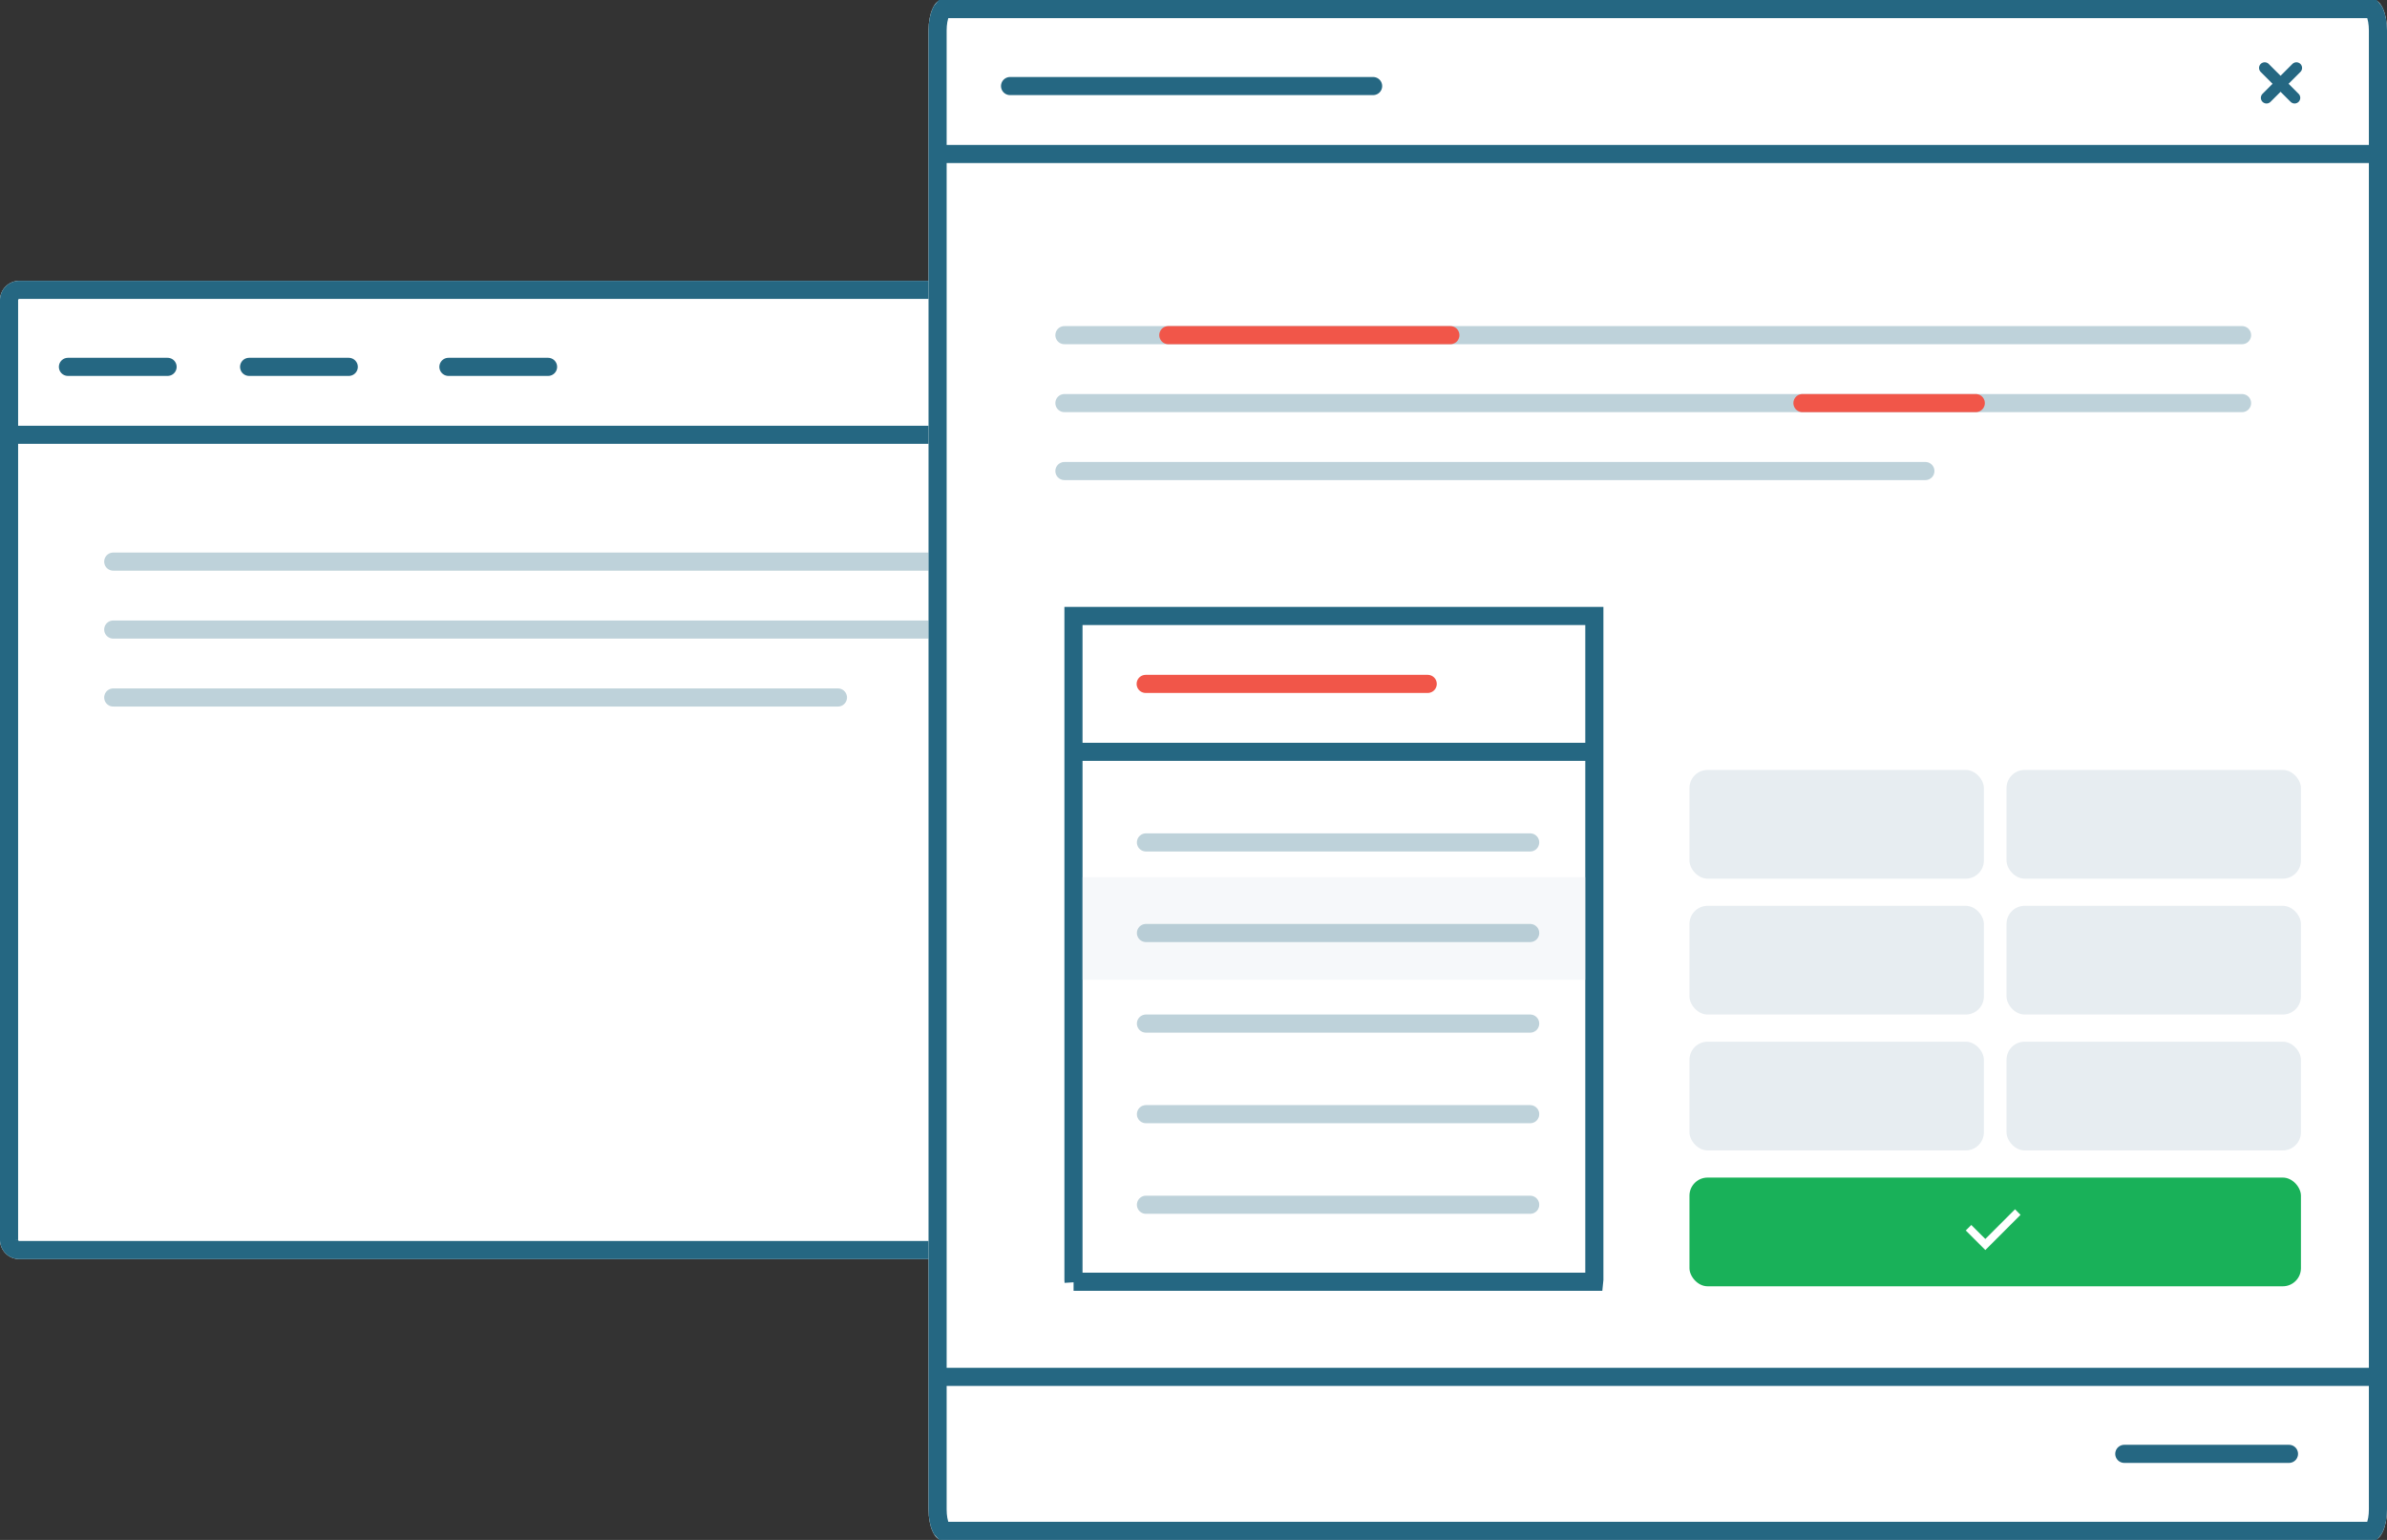 <svg width="527" height="340" viewBox="0 0 527 340" xmlns="http://www.w3.org/2000/svg"><rect x="0" y="0" width="527" height="340" fill="#333333" stroke="none"/><title>cke4_04@2x</title><g fill="none" fill-rule="evenodd"><path d="M4.267 278A4.26 4.26 0 0 1 0 273.734V66.266A4.27 4.27 0 0 1 4.27 62h460.46c2.358 0 4.27 1.9 4.27 4.266v207.468a4.262 4.262 0 0 1-4.254 4.266H4.266z" fill="#FFF"/><path d="M4.267 276h460.479a2.262 2.262 0 0 0 2.254-2.266V66.266A2.262 2.262 0 0 0 464.73 64H4.27A2.27 2.27 0 0 0 2 66.266v207.468A2.26 2.26 0 0 0 4.267 276z" stroke="#256782" stroke-width="4"/><path d="M445.548 276.452L468 254" stroke="#256782" stroke-width="2" stroke-linecap="square"/><path d="M2.55 96h434.902" stroke="#256782" stroke-width="4" stroke-linecap="round"/><g opacity=".3" stroke-linecap="round" stroke="#256782" stroke-width="4"><path d="M25 124h238M25 139h238M25 154h160"/></g><g stroke-linecap="round" stroke="#256782" stroke-width="4"><path d="M452 128.546v82.024M452 223.538V237M15 81h22M55 81h22M99 81h22"/></g><g><path d="M207.93 340c-1.618 0-2.93-2.991-2.93-6.715V6.715C205 3.006 206.314 0 207.932 0h316.136C525.688 0 527 2.991 527 6.715v326.57c0 3.709-1.31 6.715-2.92 6.715H207.93z" fill="#FFF"/><path d="M208.143 338h315.715c.135-.148.297-.408.452-.765.428-.984.69-2.406.69-3.95V6.715c0-1.55-.262-2.972-.691-3.953-.156-.356-.318-.616-.454-.762H208.148c-.136.147-.3.409-.456.767-.43.983-.692 2.405-.692 3.948v326.57c0 1.55.262 2.972.69 3.953.156.356.318.616.453.762z" stroke="#256782" stroke-width="4"/><path d="M236.083 285c-.598 0-1.083-1.064-1.083-2.39V166.39c0-1.32.486-2.39 1.084-2.39h116.832c.599 0 1.084 1.064 1.084 2.39v116.22c0 1.32-.484 2.39-1.08 2.39H236.084z" fill="#FFF"/><path d="M237.023 283h114.954c.014-.12.023-.251.023-.39V166.39c0-.139-.009-.27-.023-.39H237.023c-.014.12-.023.251-.023.39v116.22c0 .139.008.27.023.39zM237 166h115v-30H237z" stroke="#256782" stroke-width="4"/><g stroke="#256782" stroke-width="4"><path d="M223 19h80.156M469 321h36.36" stroke-linecap="round"/><path d="M207.5 34h316.36M207.5 304h316.36" stroke-linecap="square"/></g></g><g><path fill="#E7EDF1" fill-rule="nonzero" opacity=".41" d="M239 193.683h111v22.634H239z"/><path d="M235 74h260M235 89h260M235 104h190.084M253 186h84.832M253 206h84.832M253 226h84.832M253 246h84.832M253 266h84.832" stroke="#256782" stroke-width="4" opacity=".3" stroke-linecap="round"/><path d="M257.941 74h62.27M397.941 89h38.27M252.941 151h62.27" stroke="#F15649" stroke-width="4" stroke-linecap="round"/></g><g stroke-linecap="round" stroke="#256782" stroke-width="2.5"><path d="M500 15l6.6 6.6M507 15l-6.6 6.6"/></g><g transform="translate(373 170)" fill-rule="nonzero"><rect fill="#19B159" y="90" width="135" height="24" rx="4"/><rect fill="#E7EDF1" width="65" height="24" rx="4"/><rect fill="#E7EDF1" x="70" width="65" height="24" rx="4"/><rect fill="#E7EDF1" y="30" width="65" height="24" rx="4"/><rect fill="#E7EDF1" x="70" y="30" width="65" height="24" rx="4"/><rect fill="#E7EDF1" y="60" width="65" height="24" rx="4"/><rect fill="#E7EDF1" x="70" y="60" width="65" height="24" rx="4"/><path fill="#FFF" d="M65.319 106L61 101.681l1.218-1.217 3.1 3.092L71.875 97l1.218 1.226z"/></g></g></svg>